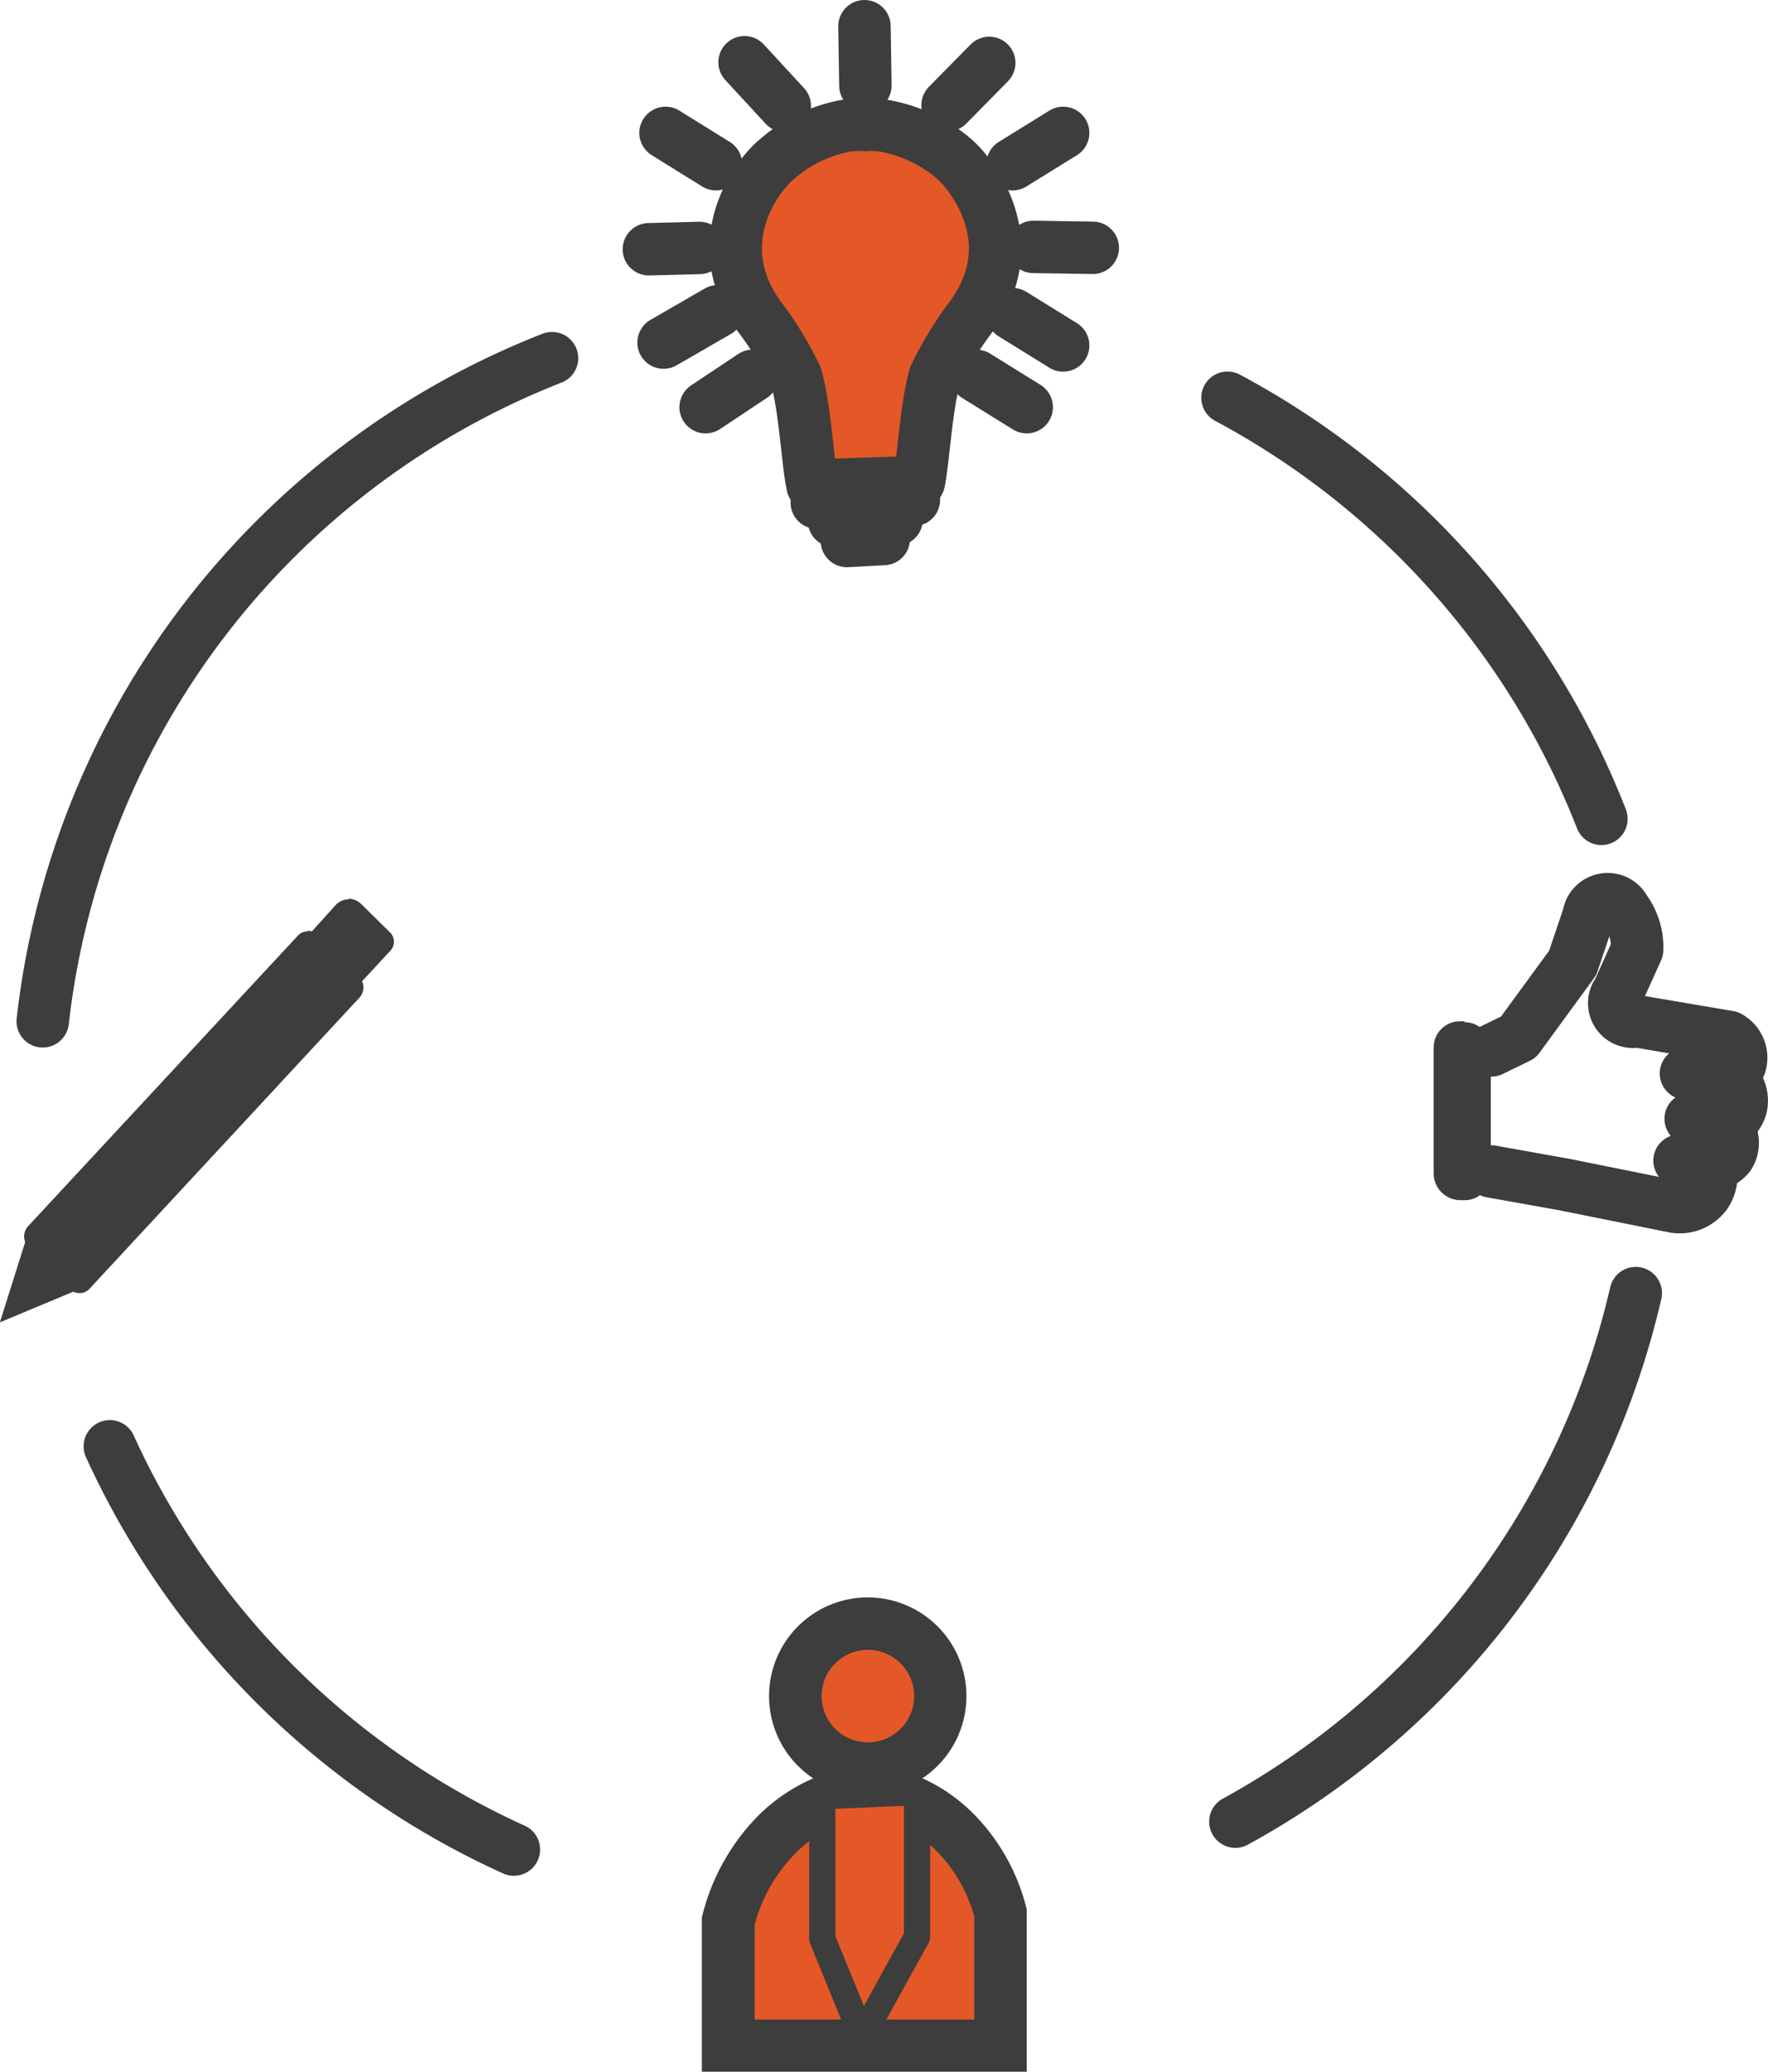 <svg xmlns="http://www.w3.org/2000/svg" viewBox="0 0 134.9 158.08"><defs><style>.cls-1,.cls-3,.cls-4{fill:#e45828;}.cls-2{fill:#3d3d3d;}.cls-3,.cls-4,.cls-5{stroke:#3d3d3d;stroke-linecap:round;stroke-linejoin:round;}.cls-3{stroke-width:2px;}.cls-4,.cls-5{stroke-width:4px;}.cls-5{fill:none;}</style></defs><title>Asset 6</title><g id="Layer_2" data-name="Layer 2"><g id="Layer_1-2" data-name="Layer 1"><path class="cls-1" d="M66.21,135a5.53,5.53,0,1,1,5.53-5.53A5.53,5.53,0,0,1,66.21,135Z"/><path class="cls-2" d="M66.21,125.89a3.53,3.53,0,1,1-3.52,3.53,3.54,3.54,0,0,1,3.52-3.53m0-4a7.53,7.53,0,1,0,7.53,7.53,7.53,7.53,0,0,0-7.53-7.53Z"/><path class="cls-1" d="M55.58,156.08v-9.51a14.51,14.51,0,0,1,3.84-6.73,11.75,11.75,0,0,1,6.8-3.26,11.26,11.26,0,0,1,6.65,3.24A13.5,13.5,0,0,1,76.34,146v10.13Z"/><path class="cls-2" d="M66.22,138.6a9.17,9.17,0,0,1,5.24,2.64,11.58,11.58,0,0,1,2.88,5v7.86H57.58v-7.24a12.26,12.26,0,0,1,3.23-5.56,9.73,9.73,0,0,1,5.41-2.68m0-4A13.71,13.71,0,0,0,58,138.4a16.48,16.48,0,0,0-4.45,7.93v11.75H78.34V145.69a15.64,15.64,0,0,0-4.06-7.29,13.19,13.19,0,0,0-8.07-3.83Z"/><polyline class="cls-3" points="62.74 138.06 62.74 147.93 65.78 155.37 69.97 147.79 69.97 137.75"/><polygon class="cls-1" points="26.29 71.25 26.61 70.9 27.59 71.89 27.27 72.24 26.29 71.25"/><path class="cls-2" d="M26.6,68.62a1.39,1.39,0,0,0-1,.45l-2,2.22,3.79,3.84,2.39-2.58a1,1,0,0,0,0-1.38L27.58,69a1.38,1.38,0,0,0-1-.42Z"/><polygon class="cls-1" points="0 100.89 2.04 94.42 5.84 98.45 0 100.89"/><polygon class="cls-2" points="2.04 94.42 0 100.89 5.84 98.45 2.04 94.42 2.04 94.42"/><polygon class="cls-1" points="4.18 94.31 23.49 73.46 25.39 75.38 6.07 96.23 4.18 94.31"/><path class="cls-2" d="M25.65,74.07h0m-2.18-3a1,1,0,0,0-.76.34L2.15,93.56a1.15,1.15,0,0,0,0,1.57l3.19,3.23a1,1,0,0,0,.73.31,1,1,0,0,0,.76-.33L27.42,76.13a1.14,1.14,0,0,0,0-1.56L24.2,71.33a1,1,0,0,0-.73-.31Z"/><path class="cls-4" d="M129,85.37l2.66.46a2.15,2.15,0,0,0,1.19-1.39,2.12,2.12,0,0,0-.86-2.19"/><path class="cls-4" d="M128.15,88.56l2.29.33a1.9,1.9,0,0,0,1.5-.73,1.87,1.87,0,0,0-.33-2.33"/><polygon class="cls-1" points="111.39 89.62 111.34 79.97 111.75 79.93 111.8 89.57 111.75 89.62 111.39 89.62"/><path class="cls-2" d="M111.75,77.93h-.36a2,2,0,0,0-2,2v9.6a2.05,2.05,0,0,0,2,2.05h.36a2,2,0,0,0,2-2.05V80a2,2,0,0,0-2-2Z"/><path class="cls-5" d="M113.79,80.15l2.06-1L120,73.47l1.21-3.59a1.47,1.47,0,0,1,2.77-.46,4.77,4.77,0,0,1,.73,1.46,4.66,4.66,0,0,1,.2,1.6l-1.44,3.19a1.42,1.42,0,0,0,1.44,2.26l7,1.19a1.81,1.81,0,0,1,.86,2.13,1.85,1.85,0,0,1-1.19,1l-2.94-.34"/><path class="cls-5" d="M113.79,89.39l5.59,1,8.24,1.66a2.46,2.46,0,0,0,2.52-.93,2.55,2.55,0,0,0,.3-2.26"/><path class="cls-1" d="M71.32,20.61a.56.56,0,0,0-.34-.18,4.51,4.51,0,0,0-.53-.08h0c0-.14,0-.27,0-.41a4.07,4.07,0,0,0,0-.5v0h0a4.54,4.54,0,0,0,.51-.09l.18,0a.34.34,0,0,0,.16-.13.33.33,0,0,0,0-.17,1.09,1.09,0,0,0,0-.25c-.05-.16-.27-.85-.33-1a1.36,1.36,0,0,0-.1-.21.34.34,0,0,0-.15-.14l-.11,0a.7.7,0,0,0-.27.08l-.24.11-.24.12h0a4.92,4.92,0,0,0-.54-.73v0h0l.13-.12.23-.24a.59.59,0,0,0,.17-.33v0h0a.37.37,0,0,0-.09-.19,1.17,1.17,0,0,0-.16-.15l-.87-.63a.64.64,0,0,0-.33-.14H68.3a.39.39,0,0,0-.16.1l-.12.17c0,.08-.09.17-.14.26l-.1.21v0h0a4.39,4.39,0,0,0-.87-.27h0c0-.12,0-.25.05-.37A.59.59,0,0,0,67,15s0-.08,0-.12a.38.38,0,0,0-.08-.26.32.32,0,0,0-.17-.1.91.91,0,0,0-.23,0H65.42a.85.85,0,0,0-.23,0,.4.4,0,0,0-.18.1.35.35,0,0,0-.06.14.41.41,0,0,0,0,.12V15c0,.18,0,.35.08.53h0a3.63,3.63,0,0,0-.86.29h0c-.08-.16-.15-.31-.24-.46a1.67,1.67,0,0,0-.12-.16.27.27,0,0,0-.16-.1h-.06a.64.64,0,0,0-.34.14c-.14.09-.72.52-.86.63a.8.8,0,0,0-.17.15.29.29,0,0,0-.08.19h0a.51.51,0,0,0,.17.33,3.32,3.32,0,0,0,.37.38h0v0a4.49,4.49,0,0,0-.53.74h0l-.18-.09-.28-.13a.7.7,0,0,0-.27-.08l-.11,0a.4.4,0,0,0-.15.14,1.36,1.36,0,0,0-.1.21c0,.15-.28.84-.33,1a1.09,1.09,0,0,0,0,.25.33.33,0,0,0,0,.17.52.52,0,0,0,.34.18,4.89,4.89,0,0,0,.53.09h0v0c0,.13,0,.27,0,.41a4.19,4.19,0,0,0,0,.5v0h0l-.51.08a.56.56,0,0,0-.34.18.34.34,0,0,0,0,.18,1.09,1.09,0,0,0,0,.25c0,.16.27.84.33,1a1.36,1.36,0,0,0,.1.21.4.4,0,0,0,.15.14h.11a.68.68,0,0,0,.27-.07q.24-.11.48-.24h0v0a4.92,4.92,0,0,0,.54.73h0l-.36.37a.59.59,0,0,0-.17.33h0a.31.31,0,0,0,.09.19.87.87,0,0,0,.17.16l.86.62a.64.64,0,0,0,.33.14h.07a.42.42,0,0,0,.16-.11A1.11,1.11,0,0,0,64,24.5a4.16,4.16,0,0,0,.24-.47v0h0a4.39,4.39,0,0,0,.87.27h0v0a4.5,4.5,0,0,0-.08.51s0,.08,0,.12a.34.34,0,0,0,.08.25.28.28,0,0,0,.18.11.82.82,0,0,0,.22,0h1.07a.82.82,0,0,0,.22,0,.32.32,0,0,0,.25-.36v-.12c0-.18,0-.35-.08-.53v0h0a4.83,4.83,0,0,0,.86-.29h0v0c.07.15.15.31.23.45a1,1,0,0,0,.12.17.34.34,0,0,0,.16.1h.07a.64.64,0,0,0,.33-.14l.86-.63a1.22,1.22,0,0,0,.17-.15.29.29,0,0,0,.08-.19v0a.35.35,0,0,0,0-.14.62.62,0,0,0-.14-.19,4.4,4.4,0,0,0-.37-.38h0a4.76,4.76,0,0,0,.53-.74v0h0a4,4,0,0,0,.46.23.68.68,0,0,0,.27.07.22.22,0,0,0,.11,0,.31.31,0,0,0,.15-.13,2,2,0,0,0,.1-.21c.05-.16.28-.84.33-1a1.09,1.09,0,0,0,0-.26A.33.33,0,0,0,71.32,20.61Zm-5.32-3a2.34,2.34,0,0,1,.88.18,2.28,2.28,0,1,1-.88-.18Z"/><path class="cls-2" d="M65.94,14.51h-.52a.85.85,0,0,0-.23,0,.4.4,0,0,0-.18.1.35.35,0,0,0-.06.14.41.41,0,0,0,0,.12V15c0,.18,0,.35.08.53h0a3.63,3.63,0,0,0-.86.29h0c-.08-.16-.15-.31-.24-.46a1.67,1.67,0,0,0-.12-.16.27.27,0,0,0-.16-.1h-.07a.64.64,0,0,0-.33.14c-.14.09-.72.52-.86.63a.8.8,0,0,0-.17.15.29.29,0,0,0-.08.19h0a.51.51,0,0,0,.17.33,3.32,3.32,0,0,0,.37.38h0v0a4.49,4.49,0,0,0-.53.74h0l-.18-.09-.28-.13a.7.7,0,0,0-.27-.08h0l-.11,0a.4.4,0,0,0-.15.14,1.36,1.36,0,0,0-.1.21c0,.15-.28.84-.33,1a1.09,1.09,0,0,0,0,.25.33.33,0,0,0,0,.17.52.52,0,0,0,.34.18,4.89,4.89,0,0,0,.53.09h0v0c0,.13,0,.27,0,.41a4.19,4.19,0,0,0,0,.5v0h0l-.51.08a.56.56,0,0,0-.34.18.34.34,0,0,0,0,.18,1.09,1.09,0,0,0,0,.25c0,.16.27.84.33,1a1.36,1.36,0,0,0,.1.21.4.4,0,0,0,.15.14h.11a.68.68,0,0,0,.27-.07q.24-.11.48-.24h0v0a4.92,4.92,0,0,0,.54.73h0l-.36.37a.59.59,0,0,0-.17.33h0a.31.31,0,0,0,.09.19.87.87,0,0,0,.17.16l.86.62a.64.64,0,0,0,.33.14h.07a.42.42,0,0,0,.16-.11A1.11,1.11,0,0,0,64,24.5a4.16,4.16,0,0,0,.24-.47v0h0a4.39,4.39,0,0,0,.87.27h0v0a4.5,4.5,0,0,0-.08.51s0,.08,0,.12a.34.34,0,0,0,.08.25.28.28,0,0,0,.18.11.82.82,0,0,0,.22,0h1.07a.82.82,0,0,0,.22,0,.32.32,0,0,0,.25-.36v-.12c0-.18,0-.35-.08-.53v0h0a4.83,4.83,0,0,0,.86-.29h0v0c.07.15.15.31.23.45a1,1,0,0,0,.12.17.34.34,0,0,0,.16.1h.07a.64.64,0,0,0,.33-.14l.86-.63a1.22,1.22,0,0,0,.17-.15.29.29,0,0,0,.08-.19v0a.35.35,0,0,0,0-.14.62.62,0,0,0-.14-.19,4.4,4.4,0,0,0-.37-.38h0a4.76,4.76,0,0,0,.53-.74v0h0a4,4,0,0,0,.46.23.68.68,0,0,0,.27.07h0a.22.22,0,0,0,.11,0,.31.31,0,0,0,.15-.13,2,2,0,0,0,.1-.21c.05-.16.28-.84.33-1a1.09,1.09,0,0,0,0-.26.33.33,0,0,0,0-.17.56.56,0,0,0-.34-.18,4.51,4.51,0,0,0-.53-.08h0c0-.14,0-.27,0-.41a4.07,4.07,0,0,0,0-.5v0h0a4.54,4.54,0,0,0,.51-.09l.18,0a.34.34,0,0,0,.16-.13.33.33,0,0,0,0-.17,1.09,1.09,0,0,0,0-.25c-.05-.16-.27-.85-.33-1a1.36,1.36,0,0,0-.1-.21.34.34,0,0,0-.15-.14l-.11,0h0a.7.7,0,0,0-.27.08l-.24.11-.24.12h0a4.92,4.92,0,0,0-.54-.73v0h0l.13-.12.23-.24a.59.59,0,0,0,.17-.33v0h0a.37.37,0,0,0-.09-.19,1.17,1.17,0,0,0-.16-.15l-.87-.63a.64.64,0,0,0-.33-.14H68.3a.39.39,0,0,0-.16.1l-.12.17c0,.08-.09.17-.14.26l-.1.21v0h0a4.39,4.39,0,0,0-.87-.27h0c0-.12,0-.25.05-.37A.59.59,0,0,0,67,15s0-.08,0-.12a.38.38,0,0,0-.08-.26.32.32,0,0,0-.17-.1.91.91,0,0,0-.23,0ZM66,22.2a2.29,2.29,0,1,1,0-4.57,2.34,2.34,0,0,1,.88.18A2.28,2.28,0,0,1,66,22.2Z"/><line class="cls-4" x1="62.32" y1="38.35" x2="69.73" y2="38.14"/><line class="cls-4" x1="63.64" y1="39.75" x2="68.41" y2="39.64"/><line class="cls-4" x1="56.81" y1="4.75" x2="59.88" y2="8.08"/><line class="cls-4" x1="65.96" y1="2" x2="66.03" y2="6.53"/><line class="cls-4" x1="77.26" y1="23.97" x2="81.12" y2="26.36"/><line class="cls-4" x1="54.77" y1="23.75" x2="50.63" y2="26.14"/><line class="cls-4" x1="54.63" y1="12.53" x2="50.78" y2="10.14"/><line class="cls-4" x1="74.49" y1="28.68" x2="78.34" y2="31.07"/><line class="cls-4" x1="53.37" y1="18.92" x2="49.51" y2="19.02"/><line class="cls-4" x1="83.38" y1="18.91" x2="78.85" y2="18.84"/><line class="cls-4" x1="57.43" y1="28.68" x2="53.84" y2="31.07"/><line class="cls-4" x1="81.12" y1="10.14" x2="77.26" y2="12.53"/><path class="cls-4" d="M62,37.05l8.11-.27c.34-1.6.56-5.8,1.22-8.07a26.46,26.46,0,0,1,2.82-4.61c4.1-5.7,0-10.83-1.38-12A11.08,11.08,0,0,0,68,9.71a6.19,6.19,0,0,0-2-.17,6.24,6.24,0,0,0-2,.17,11.08,11.08,0,0,0-4.7,2.42c-1.43,1.14-5.48,6.27-1.38,12a26.46,26.46,0,0,1,2.82,4.61c.71,2.41.91,7,1.28,8.34"/><line class="cls-4" x1="64.62" y1="41.28" x2="67.43" y2="41.13"/><line class="cls-4" x1="75.48" y1="4.8" x2="72.3" y2="8.03"/><path class="cls-5" d="M39.21,141.13A62,62,0,0,1,8.38,110.36"/><path class="cls-5" d="M124.81,98.67A61.83,61.83,0,0,1,94.26,139"/><path class="cls-5" d="M93.66,30.35a62,62,0,0,1,28.53,32.13"/><path class="cls-5" d="M3.26,77.93a61.8,61.8,0,0,1,38.86-50.6"/></g></g></svg>